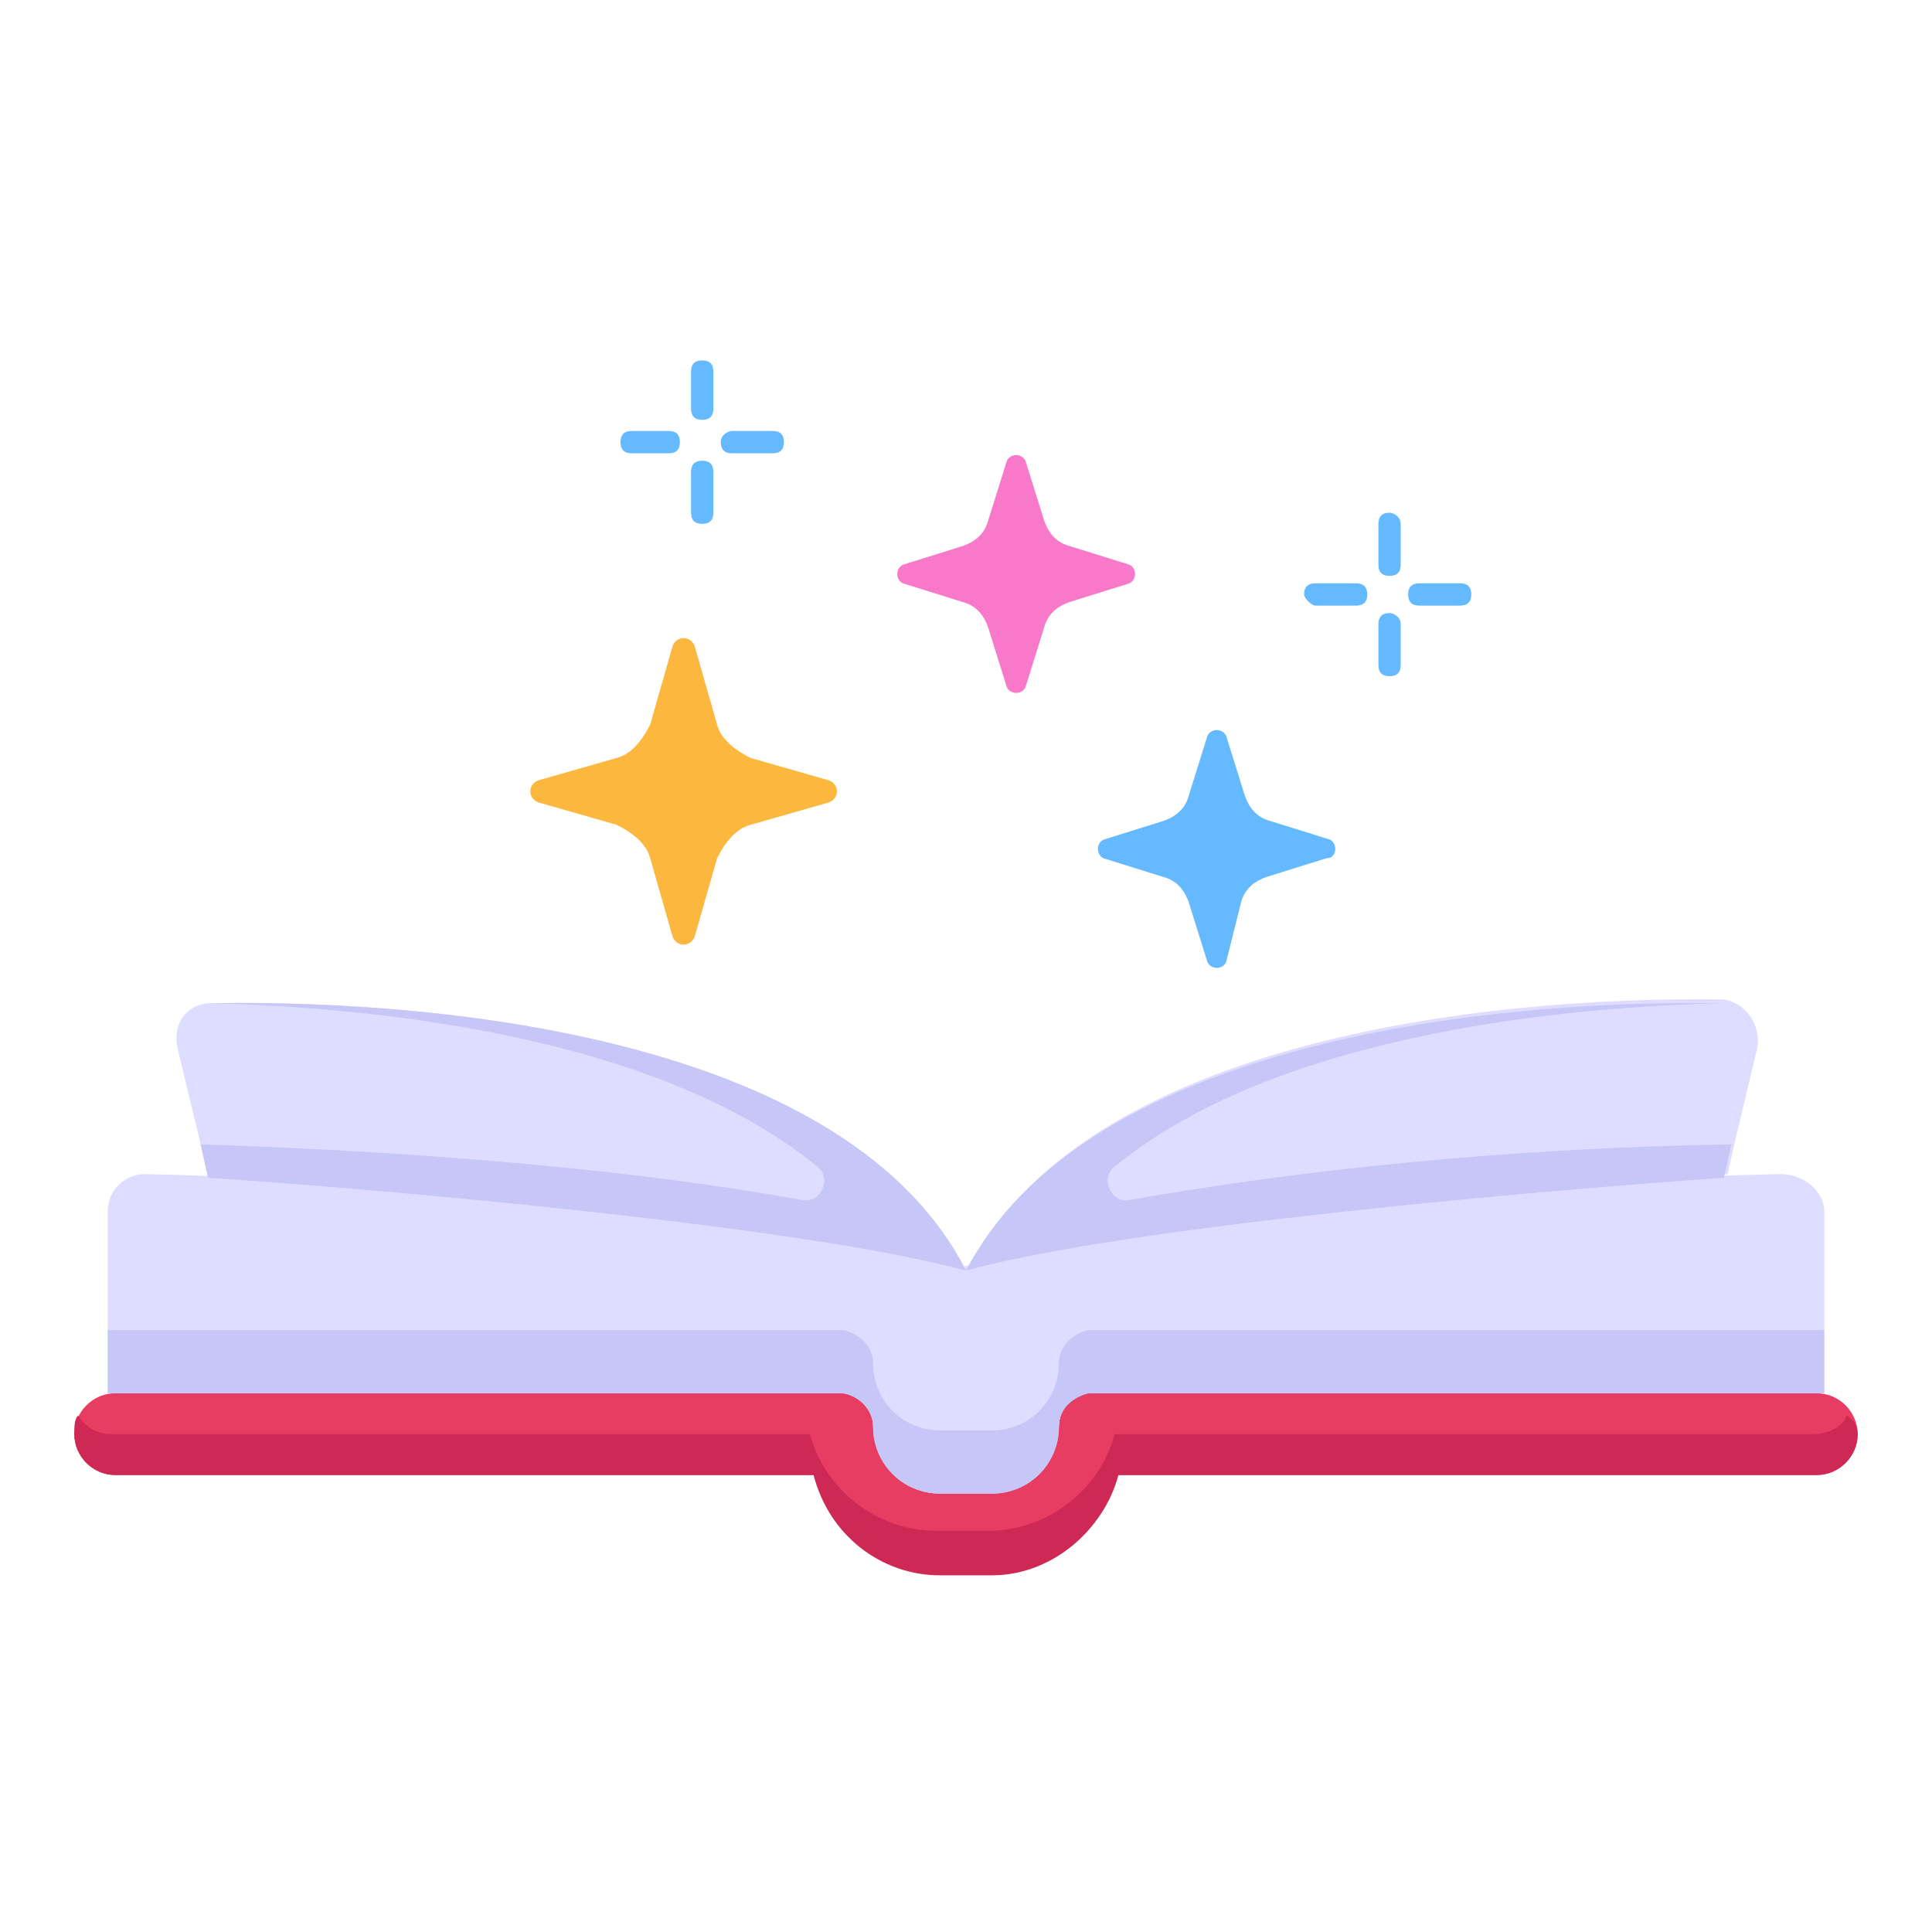 <svg viewBox="0 0 52 52" xmlns="http://www.w3.org/2000/svg"><g><path d="m47.3 28.2-.6 2.5-.2.9C40.6 32 30 33 26.1 34.1c3.1-6 13.6-7.3 20.3-7.2.6.1 1 .7.9 1.3zM26 34.2c-3.9-1.1-14.5-2.1-20.4-2.5l-.2-.9-.6-2.5c-.2-.7.2-1.3.9-1.3 6.7-.1 17.2 1.1 20.3 7.2z" fill="#deddff"></path><path d="M50 38.6c0 .6-.5 1.1-1.1 1.1H30.1c-.4 1.5-1.8 2.6-3.4 2.6h-1.4c-1.6 0-3-1.1-3.4-2.6H3.1c-.6 0-1.1-.5-1.1-1.1s.5-1.1 1.1-1.1h19.6c.5 0 .8.4.8.9h5c0-.5.4-.9.8-.9h19.6c.6 0 1.1.5 1.1 1.1z" fill="#e83d62"></path><path d="M50 38.6c0 .6-.5 1.1-1.1 1.1H30.1c-.4 1.5-1.8 2.7-3.4 2.7h-1.4c-1.6 0-3-1.1-3.4-2.7H3.1c-.6 0-1.1-.5-1.1-1.1 0-.2 0-.4.1-.5.2.3.5.5.9.5h18.8c.4 1.5 1.8 2.6 3.4 2.6h1.4c1.6 0 3-1.1 3.4-2.6h18.8c.4 0 .8-.2.9-.5.2.1.3.3.3.5z" fill="#ce2955"></path><path d="M49.1 32.6v4.9H29.3c-.4 0-.8.4-.8.9 0 1-.8 1.8-1.8 1.8h-1.4c-1 0-1.8-.8-1.8-1.8 0-.4-.3-.8-.8-.9H2.9v-4.9c0-.6.5-1 1-1 8.3.2 16.7 1.1 22 2.5 5.3-1.5 13.7-2.3 22-2.5.7 0 1.2.5 1.2 1z" fill="#deddff"></path><path d="M49.1 35.8v1.7H29.3c-.4.1-.8.4-.8.9 0 1-.8 1.8-1.8 1.8h-1.4c-1 0-1.8-.8-1.8-1.8 0-.4-.3-.8-.8-.9H2.9v-1.7h19.8c.4.1.8.4.8.9 0 1 .8 1.8 1.8 1.8h1.4c1 0 1.8-.8 1.8-1.8 0-.4.3-.8.8-.9zM26 34.2C21.6 33 10.2 32 5.6 31.7l-.2-.9c6.1.2 11.8.7 16.2 1.5.5.1.8-.6.4-.9-4.4-3.6-12.2-4.3-16.4-4.4h.1c6.7-.1 17.2 1.1 20.3 7.2zM46.6 30.8l-.2.9C42 32 30.3 33 26 34.2c3.1-6 13.6-7.3 20.3-7.2h.1c-4.2.1-12 .8-16.4 4.4-.4.3-.1 1 .4.9 4.5-.8 10.1-1.4 16.2-1.5z" fill="#c6c6f7"></path><path d="m22.3 21.6-2.1.6c-.4.1-.7.5-.9.9l-.6 2.1c-.1.3-.5.3-.6 0l-.6-2.1c-.1-.4-.5-.7-.9-.9l-2.1-.6c-.3-.1-.3-.5 0-.6l2.1-.6c.4-.1.7-.5.9-.9l.6-2.1c.1-.3.5-.3.6 0l.6 2.1c.1.4.5.7.9.9l2.1.6c.3.1.3.5 0 .6z" fill="#fcb73e"></path><path d="m35.7 23.1-1.6.5c-.3.1-.6.3-.7.7l-.4 1.6c-.1.2-.4.2-.5 0l-.5-1.6c-.1-.3-.3-.6-.7-.7l-1.6-.5c-.2-.1-.2-.4 0-.5l1.6-.5c.3-.1.6-.3.7-.7l.5-1.6c.1-.2.4-.2.5 0l.5 1.6c.1.3.3.6.7.7l1.6.5c.2.1.2.5-.1.5z" fill="#65b9ff"></path><path d="m30.4 15.7-1.6.5c-.3.1-.6.3-.7.7l-.5 1.6c-.1.2-.4.2-.5 0l-.5-1.6c-.1-.3-.3-.6-.7-.7l-1.6-.5c-.2-.1-.2-.4 0-.5l1.6-.5c.3-.1.6-.3.7-.7l.5-1.6c.1-.2.4-.2.5 0l.5 1.6c.1.3.3.6.7.7l1.6.5c.2.1.2.4 0 .5z" fill="#f879ca"></path><path d="M37.7 14.1v1.1c0 .2-.1.3-.3.3s-.3-.1-.3-.3v-1.1c0-.2.1-.3.3-.3.1 0 .3.1.3.3zM37.7 16.8v1.1c0 .2-.1.3-.3.3s-.3-.1-.3-.3v-1.1c0-.2.1-.3.3-.3.1 0 .3.1.3.3zM35.1 16c0-.2.1-.3.3-.3h1.1c.2 0 .3.1.3.3s-.1.3-.3.3h-1.1c-.1 0-.3-.2-.3-.3M38.2 15.7h1.1c.2 0 .3.1.3.3s-.1.3-.3.3h-1.1c-.2 0-.3-.1-.3-.3s.1-.3.3-.3zM19.2 10v1c0 .2-.1.3-.3.3s-.3-.1-.3-.3v-1c0-.2.1-.3.3-.3s.3.1.3.3zM19.2 12.7v1.1c0 .2-.1.3-.3.3s-.3-.1-.3-.3v-1.1c0-.2.1-.3.3-.3s.3.1.3.3zM16.7 11.9c0-.2.1-.3.3-.3h1c.2 0 .3.1.3.3s-.1.3-.3.3h-1c-.2 0-.3-.1-.3-.3M19.7 11.6h1.1c.2 0 .3.1.3.3s-.1.3-.3.3h-1.1c-.2 0-.3-.1-.3-.3s.2-.3.3-.3z" fill="#65b9ff"></path></g></svg>